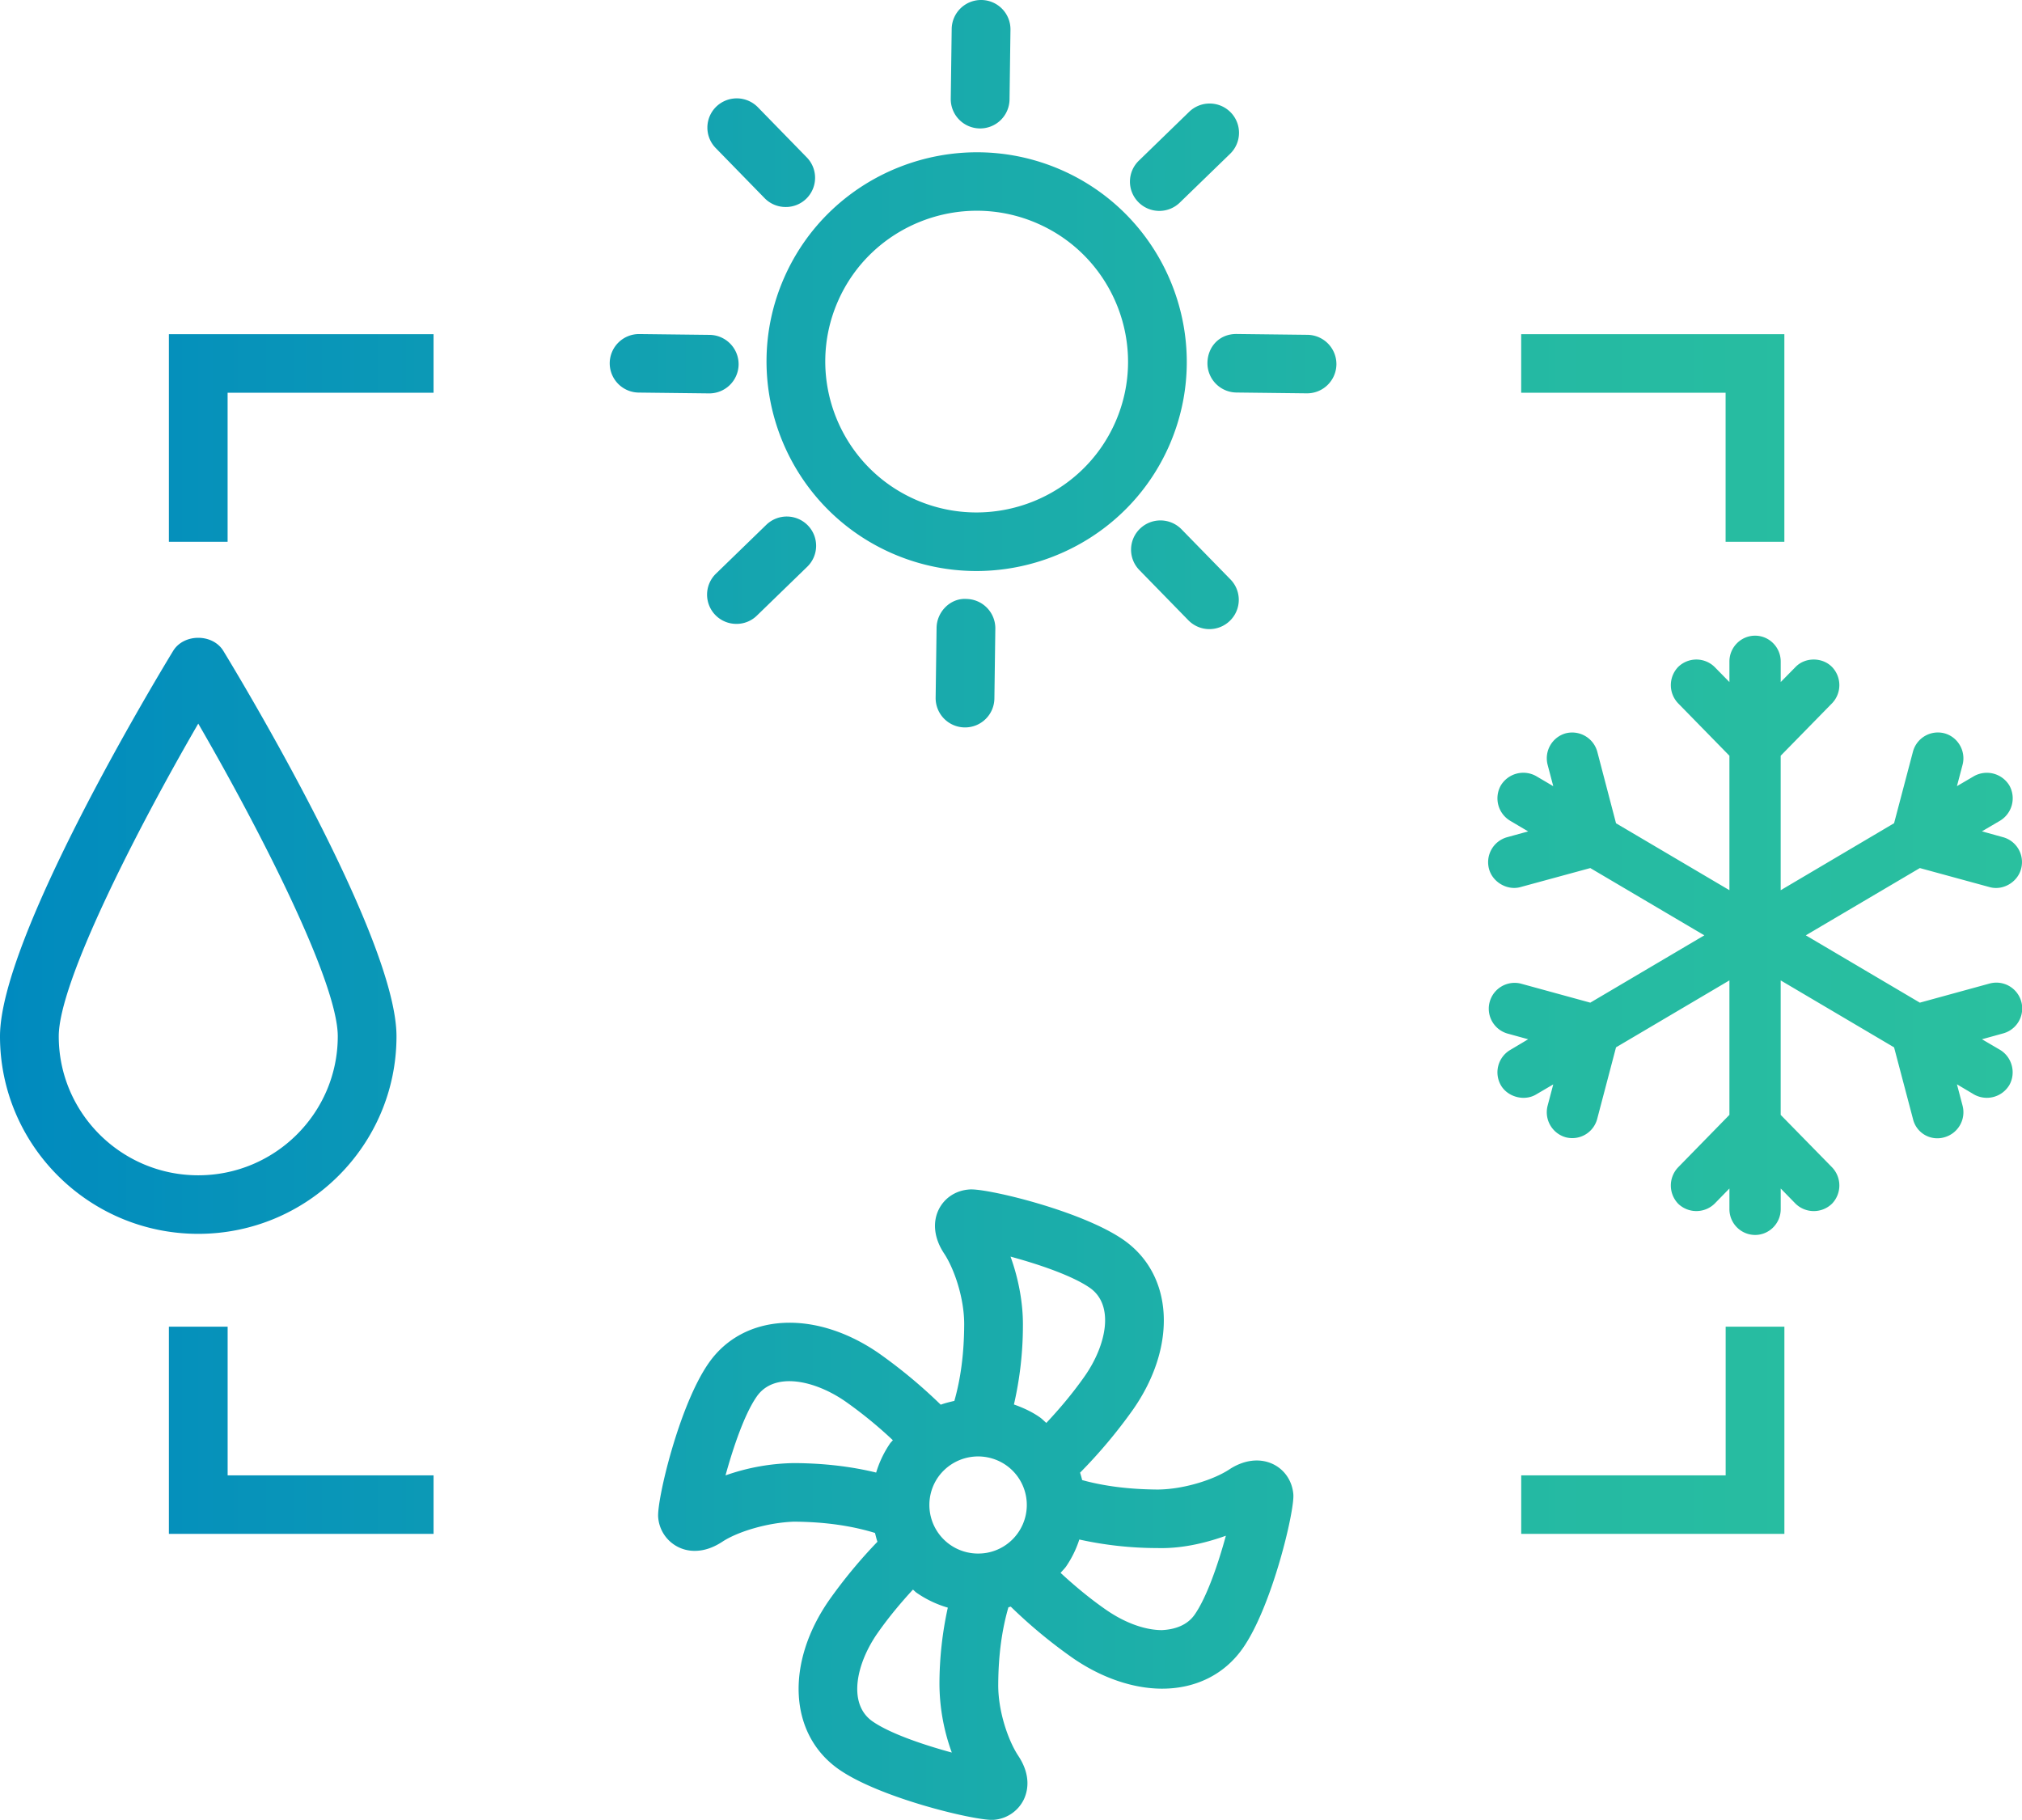 <svg xmlns="http://www.w3.org/2000/svg" width="68.902" height="62.006" viewBox="0 0 68.902 62.006"><linearGradient id="a" gradientUnits="userSpaceOnUse" y1="31.003" x2="68.902" y2="31.003"><stop offset="0" stop-color="#008abf"/><stop offset=".374" stop-color="#15a5af"/><stop offset=".748" stop-color="#24b9a3"/><stop offset="1" stop-color="#2ac09f"/></linearGradient><path fill-rule="evenodd" clip-rule="evenodd" fill="url(#a)" d="M68.871 29.602c-.121.464-.629.754-1.08.622l-2.37-.647-3.886 2.292 3.886 2.294 2.378-.652a.88.88 0 1 1 .459 1.7l-.72.199.614.36c.41.245.553.783.32 1.198a.894.894 0 0 1-1.2.326l-.587-.349.192.729a.885.885 0 0 1-.617 1.075.852.852 0 0 1-1.074-.627l-.643-2.436-3.864-2.281v4.582l1.75 1.786a.894.894 0 0 1 0 1.238.891.891 0 0 1-1.245 0l-.504-.516v.703c0 .485-.392.88-.873.88a.879.879 0 0 1-.875-.88v-.703l-.504.516a.892.892 0 0 1-1.243.002.896.896 0 0 1-.001-1.239l1.748-1.788v-4.582l-3.864 2.281-.642 2.44a.879.879 0 0 1-1.072.625.886.886 0 0 1-.617-1.076l.192-.726-.588.345c-.4.237-.97.086-1.201-.323a.886.886 0 0 1 .318-1.193l.616-.367-.721-.199a.881.881 0 0 1 .459-1.7l2.379.652 3.886-2.294-3.886-2.292-2.379.648c-.442.125-.953-.162-1.073-.623a.883.883 0 0 1 .613-1.075l.722-.199-.616-.364a.892.892 0 0 1-.319-1.196.895.895 0 0 1 1.204-.326l.586.345-.191-.726a.883.883 0 0 1 .615-1.075.888.888 0 0 1 1.076.625l.639 2.44 3.864 2.28V25.75l-1.748-1.787a.895.895 0 0 1 0-1.237.888.888 0 0 1 1.244 0l.504.513v-.7c0-.485.393-.88.875-.88.481 0 .873.395.873.88v.7l.505-.513c.326-.339.912-.339 1.244 0a.893.893 0 0 1 0 1.237l-1.75 1.787v4.582l3.864-2.283.643-2.438a.88.88 0 0 1 1.074-.625c.46.125.738.608.617 1.071l-.192.729.585-.343a.897.897 0 0 1 1.203.323.892.892 0 0 1-.32 1.198l-.616.362.722.2a.879.879 0 0 1 .612 1.076zm-10.068-16.22h-6.967v-1.995h8.968v7.074h-2.002v-5.079zm-14.264.02h-.012l-2.393-.028a.999.999 0 0 1-.989-1.009c.007-.551.411-1 1.013-.985l2.393.028a.999.999 0 0 1 .989 1.009 1 1 0 0 1-1.001.985zm-4.336-6.499a1.002 1.002 0 0 1-1.415-.019.993.993 0 0 1 .019-1.409l1.714-1.664a1.003 1.003 0 0 1 1.416.018.996.996 0 0 1-.018 1.41l-1.716 1.664zm-.352 8.259c-1.17 2.686-3.812 4.294-6.581 4.294a7.151 7.151 0 0 1-2.838-.588h-.001c-3.622-1.567-5.291-5.777-3.719-9.385 1.571-3.607 5.796-5.269 9.419-3.707 3.621 1.567 5.289 5.777 3.72 9.386zm-4.518-7.557c-2.61-1.129-5.654.072-6.785 2.671-1.132 2.599.07 5.633 2.68 6.761 2.61 1.126 5.655-.071 6.786-2.67 1.132-2.599-.071-5.633-2.681-6.762zM33.4 4.376h-.014a1 1 0 0 1-.988-1.01L32.43.984A1 1 0 0 1 33.431 0h.014a1 1 0 0 1 .988 1.01l-.032 2.382a1 1 0 0 1-1.001.984zm-6.627 2.677a1 1 0 0 1-.718-.301l-1.667-1.709a.995.995 0 0 1 .02-1.41 1.006 1.006 0 0 1 1.416.02l1.667 1.709a.995.995 0 0 1-.718 1.691zm-1.604 5.366a.999.999 0 0 1-1 .985h-.012l-2.391-.028a.999.999 0 0 1-.989-1.009.999.999 0 0 1 1-.985h.012l2.391.028a1 1 0 0 1 .989 1.009zM5.755 45.204h2.002v5.065h7.017v1.994H5.755v-7.059zm2.001-26.743H5.755v-7.074h9.019v1.995H7.756v5.079zm-.145 3.717c.604.991 5.9 9.782 5.9 13.131 0 3.712-3.03 6.731-6.756 6.731S0 39.02 0 35.309C0 31.96 5.296 23.17 5.9 22.178c.363-.595 1.348-.595 1.711 0zm-.855 17.867c2.621 0 4.754-2.124 4.754-4.736 0-1.843-2.641-7.009-4.754-10.654-2.113 3.647-4.754 8.812-4.754 10.654 0 2.612 2.132 4.736 4.754 4.736zm18.34-18.788a.996.996 0 0 1-.699-1.711l1.715-1.664a1.003 1.003 0 0 1 1.415.019.994.994 0 0 1-.019 1.409l-1.715 1.664a.988.988 0 0 1-.697.283zm7.789 3.528h-.014a1 1 0 0 1-.988-1.01l.032-2.383c.007-.552.477-1.02 1.014-.984a1 1 0 0 1 .988 1.01l-.032 2.383a.998.998 0 0 1-1 .984zm7.609-3.652l-1.668-1.709a.993.993 0 0 1 .02-1.41 1.004 1.004 0 0 1 1.415.02l1.669 1.709a.994.994 0 0 1-.02 1.409 1.002 1.002 0 0 1-1.416-.019zM29.962 46.119a17.435 17.435 0 0 1 2.094 1.742c.152-.055.308-.093.465-.129.217-.763.33-1.615.335-2.596.005-.909-.342-1.911-.687-2.431-.335-.506-.4-1.05-.18-1.495.194-.394.58-.648 1.034-.681.531-.062 3.815.711 5.262 1.716 1.705 1.189 1.837 3.623.318 5.791a17.279 17.279 0 0 1-1.798 2.141c.027.084.05.168.071.253.755.208 1.601.315 2.57.322.899-.006 1.918-.339 2.441-.683.5-.331 1.044-.397 1.493-.183.396.191.654.574.692 1.028.048.554-.724 3.824-1.724 5.248-.622.887-1.597 1.375-2.747 1.375h-.021c-.99-.005-2.071-.381-3.044-1.058a17.09 17.09 0 0 1-2.093-1.737l-.08.022c-.224.772-.342 1.637-.347 2.633-.007.909.34 1.912.686 2.432.454.688.309 1.228.183 1.489a1.24 1.24 0 0 1-1.025.688c-.016.002-.035.002-.055.002-.696 0-3.831-.756-5.216-1.719-1.706-1.188-1.839-3.623-.319-5.791a17.09 17.09 0 0 1 1.63-1.967c-.036-.098-.056-.199-.084-.3-.804-.246-1.708-.377-2.762-.384-.895.031-1.918.339-2.44.684-.356.234-.673.31-.933.31a1.237 1.237 0 0 1-1.253-1.148c-.046-.585.711-3.808 1.724-5.253 1.189-1.701 3.633-1.833 5.81-.321zm7.72 8.725c.643.446 1.32.695 1.907.698.462-.021.871-.174 1.117-.523.421-.601.812-1.756 1.067-2.693-.752.271-1.556.443-2.34.42a12.346 12.346 0 0 1-2.654-.291 3.568 3.568 0 0 1-.447.914c-.057.081-.129.147-.191.223.421.388.942.835 1.541 1.252zm-2.254-6.557c.084.058.15.131.227.195.401-.427.866-.963 1.306-1.59.734-1.046 1.031-2.417.176-3.013-.605-.42-1.764-.809-2.702-1.063.272.748.426 1.574.422 2.332a12.03 12.03 0 0 1-.306 2.706c.304.108.601.241.877.433zm-.738 3.94a1.653 1.653 0 0 0-.408-2.305 1.67 1.67 0 0 0-2.315.408 1.656 1.656 0 0 0 .411 2.305c.364.253.805.348 1.242.274a1.65 1.65 0 0 0 1.07-.682zm-4.957 6.425c.601.418 1.76.806 2.701 1.062a6.89 6.89 0 0 1-.421-2.332 12.15 12.15 0 0 1 .285-2.606 3.652 3.652 0 0 1-1.066-.508c-.045-.032-.079-.073-.123-.106-.385.418-.806.913-1.201 1.476-.734 1.047-1.03 2.419-.175 3.014zm-2.669-8.801c1.027.006 1.946.117 2.792.323a3.6 3.6 0 0 1 .47-.987v-.001c.03-.043.068-.074.099-.115a14.713 14.713 0 0 0-1.612-1.317c-1.05-.73-2.428-1.028-3.024-.174-.419.597-.809 1.753-1.066 2.69a7.32 7.32 0 0 1 2.341-.419zm31.739-4.647h2.002v7.059h-8.968v-1.994h6.967v-5.065z"/></svg>